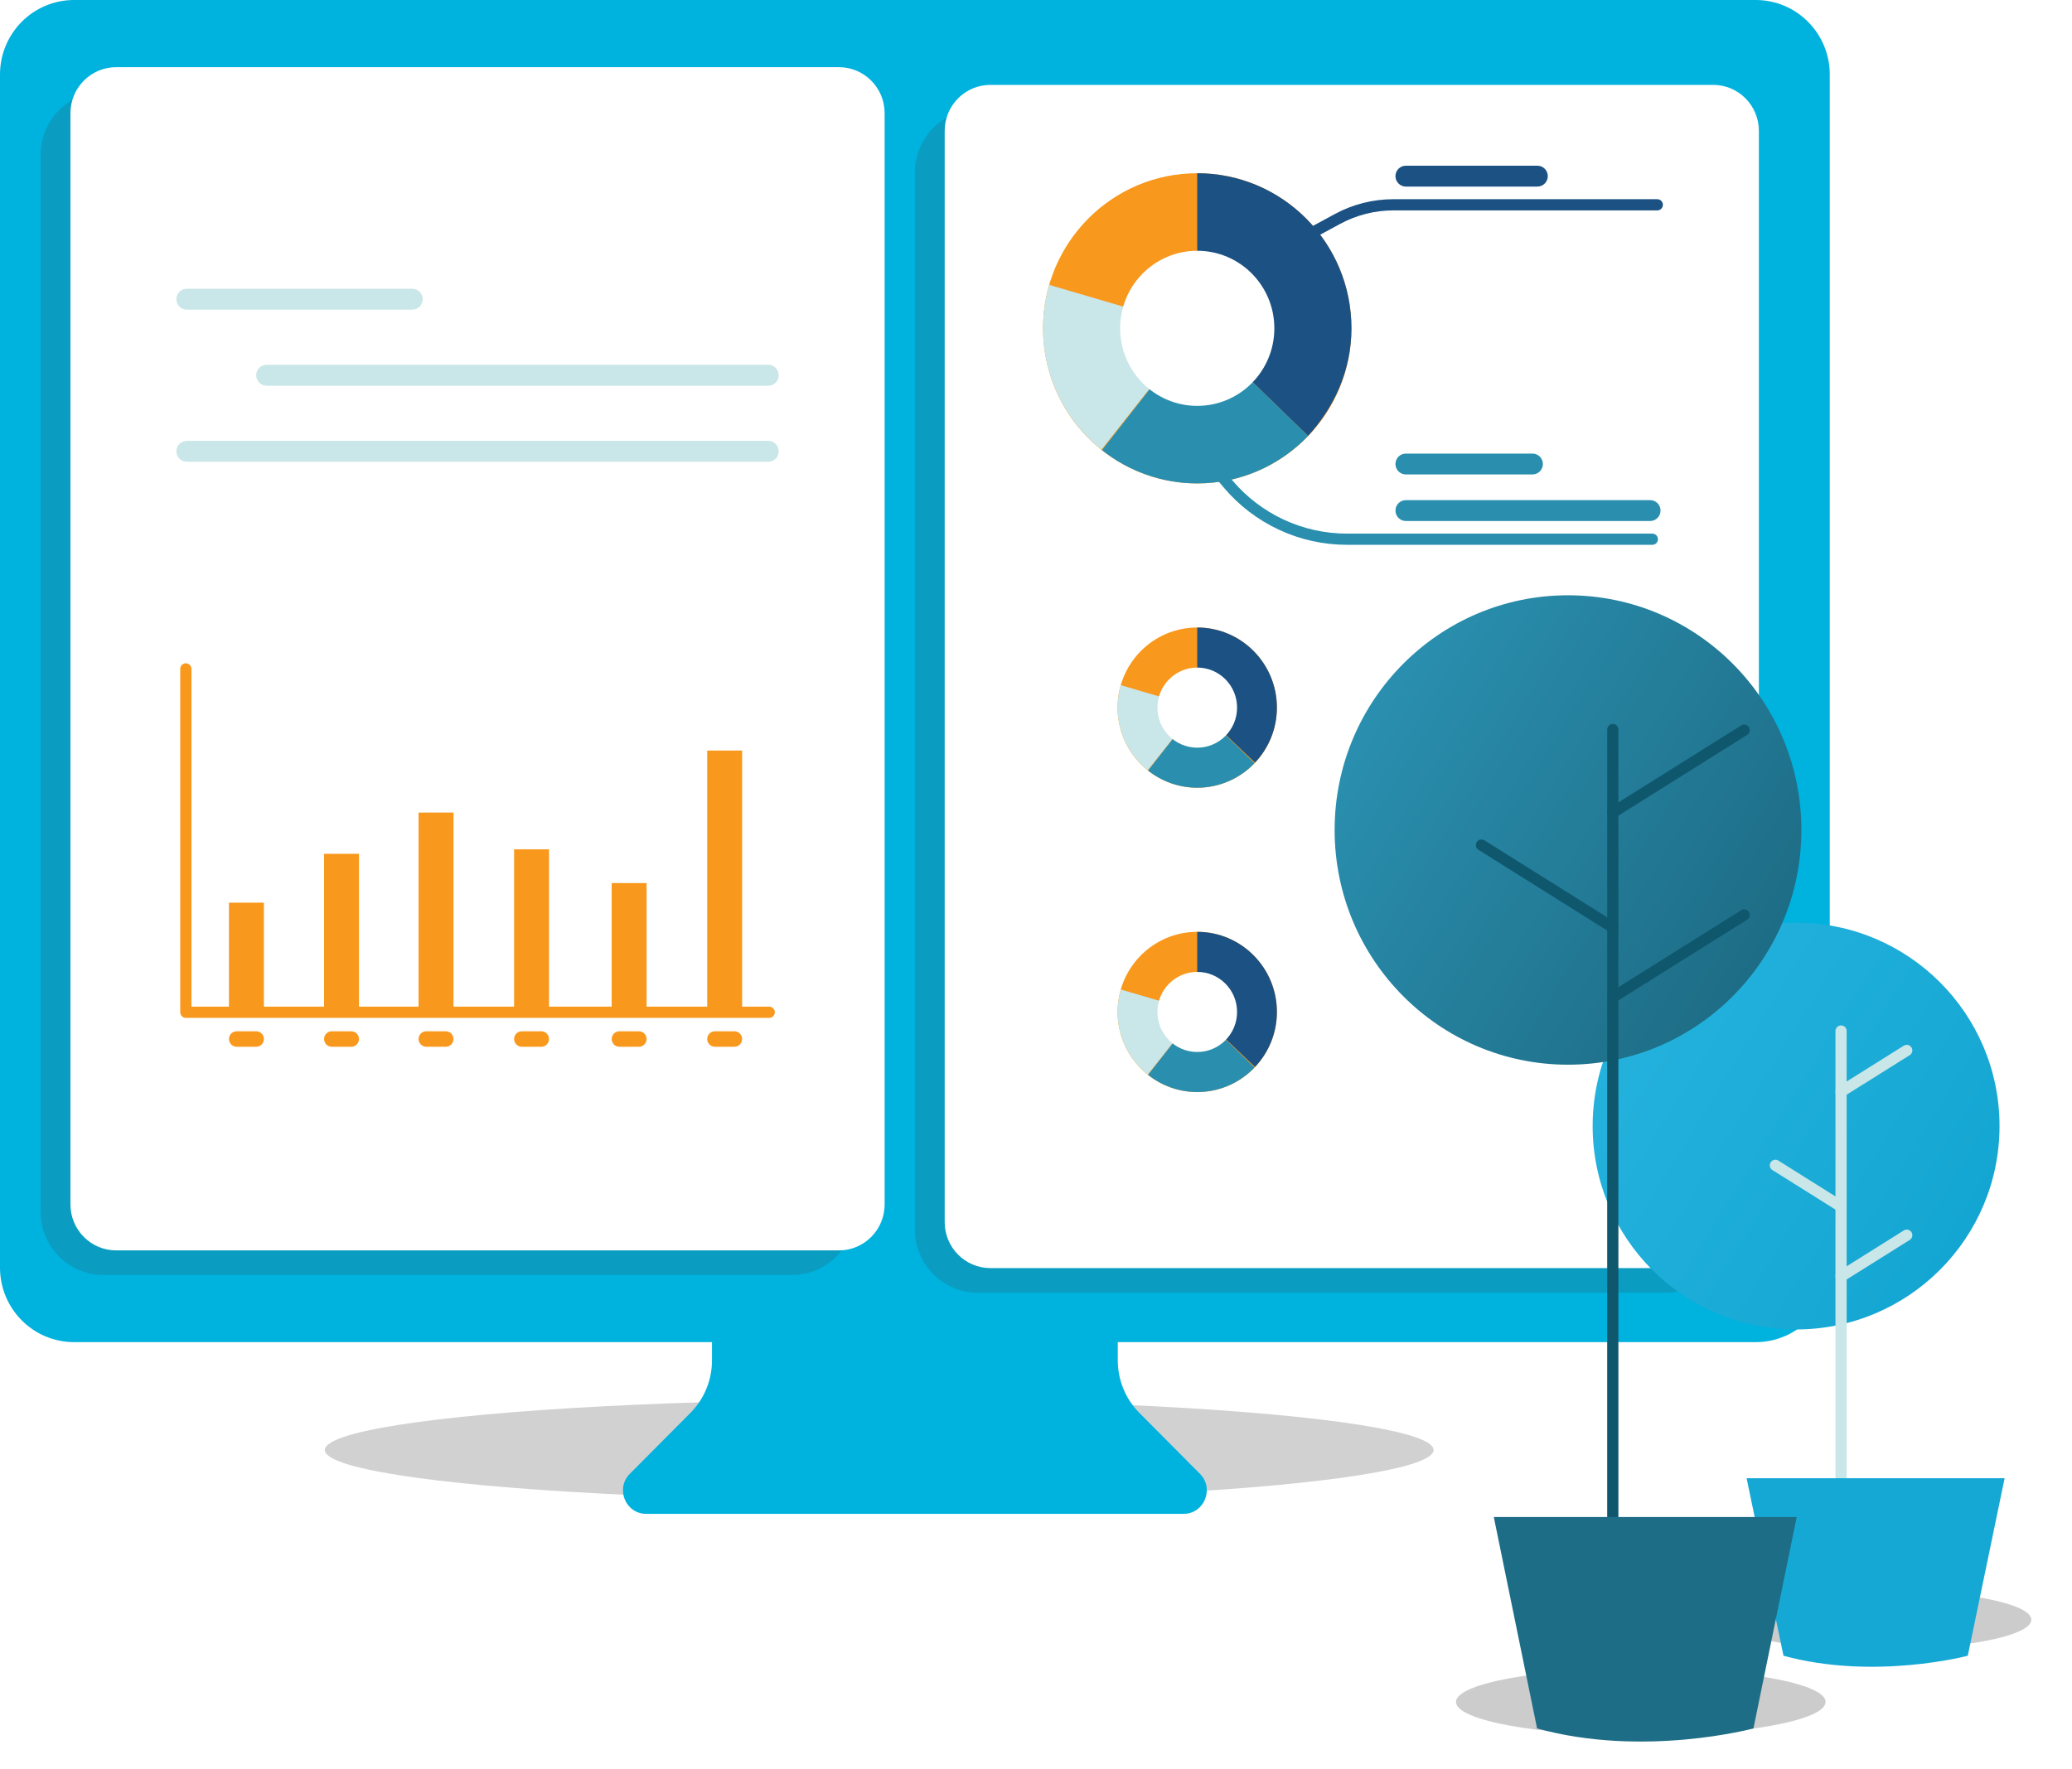 <svg width="185" height="158" viewBox="0 0 185 158" fill="none" xmlns="http://www.w3.org/2000/svg">
<g filter="url(#filter0_f)">
<ellipse cx="78.5" cy="129.5" rx="49.5" ry="4.5" fill="black" fill-opacity="0.18" style="mix-blend-mode:multiply"/>
</g>
<path fill-rule="evenodd" clip-rule="evenodd" d="M99.801 119.867H156.755C160.41 119.867 163.372 116.887 163.372 113.21V6.656C163.372 2.98 160.409 0 156.755 0H6.617C2.962 0 0 2.98 0 6.656V113.211C0 116.887 2.962 119.867 6.617 119.867H63.571V121.499C63.571 123.258 62.876 124.945 61.64 126.189L56.235 131.626C54.922 132.947 55.852 135.205 57.709 135.205H74.633H81.686H105.664C107.519 135.205 108.45 132.946 107.136 131.626L101.732 126.189C100.495 124.945 99.801 123.258 99.801 121.499V119.867Z" fill="#00B2DE"/>
<path d="M148.774 115.447H87.293C84.196 115.447 81.686 112.922 81.686 109.807V15.414C81.686 12.299 84.196 9.773 87.293 9.773H148.774C151.871 9.773 154.381 12.299 154.381 15.414V109.807C154.381 112.922 151.871 115.447 148.774 115.447Z" fill="#0A9DC1"/>
<path d="M152.962 113.254H88.429C86.175 113.254 84.348 111.415 84.348 109.148V11.685C84.348 9.418 86.176 7.58 88.429 7.58H152.962C155.216 7.58 157.043 9.418 157.043 11.685V109.147C157.043 111.415 155.216 113.254 152.962 113.254Z" fill="white"/>
<path d="M70.717 113.867H9.235C6.139 113.867 3.628 111.342 3.628 108.227V13.834C3.628 10.719 6.139 8.193 9.235 8.193H70.717C73.813 8.193 76.323 10.719 76.323 13.834V108.227C76.323 111.342 73.813 113.867 70.717 113.867Z" fill="#0A9DC1"/>
<path d="M74.904 111.673H10.371C8.117 111.673 6.29 109.835 6.29 107.568V10.105C6.29 7.838 8.118 6 10.371 6H74.904C77.158 6 78.985 7.838 78.985 10.105V107.567C78.985 109.835 77.157 111.673 74.904 111.673Z" fill="white"/>
<path d="M16.592 59.74V90.407H68.682" stroke="#F8981C" stroke-miterlimit="10" stroke-linecap="round" stroke-linejoin="round"/>
<path d="M23.562 80.617H20.444V90.406H23.562V80.617Z" fill="#F8981C"/>
<path d="M32.054 76.254H28.936V90.407H32.054V76.254Z" fill="#F8981C"/>
<path d="M40.492 72.57H37.373V90.406H40.492V72.57Z" fill="#F8981C"/>
<path d="M49.02 75.856H45.902V90.407H49.02V75.856Z" fill="#F8981C"/>
<path d="M57.732 78.867H54.614V90.406H57.732V78.867Z" fill="#F8981C"/>
<path d="M66.261 67.031H63.143V90.406H66.261V67.031Z" fill="#F8981C"/>
<path d="M21.132 92.103H22.875C23.255 92.103 23.562 92.413 23.562 92.795C23.562 93.176 23.255 93.486 22.875 93.486H21.132C20.752 93.486 20.445 93.176 20.445 92.795C20.444 92.413 20.752 92.103 21.132 92.103Z" fill="#F8981C"/>
<path d="M29.623 92.103H31.367C31.746 92.103 32.053 92.413 32.053 92.795C32.053 93.176 31.746 93.486 31.367 93.486H29.623C29.244 93.486 28.936 93.176 28.936 92.795C28.936 92.413 29.244 92.103 29.623 92.103Z" fill="#F8981C"/>
<path d="M38.06 92.103H39.804C40.184 92.103 40.491 92.413 40.491 92.795C40.491 93.176 40.184 93.486 39.804 93.486H38.06C37.681 93.486 37.373 93.176 37.373 92.795C37.373 92.413 37.681 92.103 38.06 92.103Z" fill="#F8981C"/>
<path d="M46.589 92.103H48.332C48.712 92.103 49.019 92.413 49.019 92.795C49.019 93.176 48.712 93.486 48.332 93.486H46.589C46.209 93.486 45.902 93.176 45.902 92.795C45.902 92.413 46.209 92.103 46.589 92.103Z" fill="#F8981C"/>
<path d="M55.302 92.103H57.045C57.425 92.103 57.732 92.413 57.732 92.795C57.732 93.176 57.425 93.486 57.045 93.486H55.302C54.922 93.486 54.615 93.176 54.615 92.795C54.614 92.413 54.922 92.103 55.302 92.103Z" fill="#F8981C"/>
<path d="M63.831 92.103H65.575C65.954 92.103 66.261 92.413 66.261 92.795C66.261 93.176 65.954 93.486 65.575 93.486H63.831C63.452 93.486 63.144 93.176 63.144 92.795C63.143 92.413 63.452 92.103 63.831 92.103Z" fill="#F8981C"/>
<path d="M36.81 27.654H16.676C16.164 27.654 15.749 27.236 15.749 26.721C15.749 26.206 16.164 25.789 16.676 25.789H36.81C37.322 25.789 37.737 26.206 37.737 26.721C37.737 27.236 37.322 27.654 36.81 27.654Z" fill="#C9E6E8"/>
<path d="M68.601 34.447H23.801C23.289 34.447 22.875 34.029 22.875 33.514C22.875 32.999 23.289 32.582 23.801 32.582H68.601C69.113 32.582 69.528 32.999 69.528 33.514C69.528 34.029 69.112 34.447 68.601 34.447Z" fill="#C9E6E8"/>
<path d="M68.6 41.238H16.676C16.164 41.238 15.749 40.821 15.749 40.305C15.749 39.79 16.164 39.373 16.676 39.373H68.6C69.112 39.373 69.527 39.79 69.527 40.305C69.527 40.82 69.112 41.238 68.6 41.238Z" fill="#C9E6E8"/>
<path d="M106.897 43.173C114.501 43.173 120.665 36.971 120.665 29.322C120.665 21.672 114.501 15.471 106.897 15.471C99.293 15.471 93.128 21.672 93.128 29.322C93.128 36.971 99.293 43.173 106.897 43.173Z" fill="#F8981C"/>
<path d="M116.792 38.932C119.175 36.327 120.665 33.009 120.665 29.322C120.665 21.672 114.5 15.471 106.896 15.471V29.322L116.792 38.932Z" fill="#1B5183"/>
<path d="M106.896 29.322L98.394 40.203C100.736 42.058 103.684 43.174 106.897 43.174C110.785 43.174 114.29 41.545 116.794 38.938L106.896 29.322Z" fill="#2A8FAF"/>
<path d="M93.686 25.443C93.329 26.675 93.128 27.974 93.128 29.322C93.128 33.717 95.168 37.626 98.342 40.163L106.896 29.322L93.686 25.443Z" fill="#C9E6E8"/>
<path d="M106.897 36.248C110.699 36.248 113.781 33.147 113.781 29.322C113.781 25.497 110.699 22.396 106.897 22.396C103.095 22.396 100.012 25.497 100.012 29.322C100.012 33.147 103.095 36.248 106.897 36.248Z" fill="white"/>
<path d="M106.897 70.352C110.825 70.352 114.009 67.148 114.009 63.197C114.009 59.246 110.825 56.043 106.897 56.043C102.969 56.043 99.785 59.246 99.785 63.197C99.785 67.148 102.969 70.352 106.897 70.352Z" fill="#F8981C"/>
<path d="M112.057 68.11C113.264 66.828 114.008 65.102 114.008 63.197C114.008 59.246 110.824 56.043 106.896 56.043V63.197L112.057 68.11Z" fill="#1B5183"/>
<path d="M106.897 63.197L102.506 68.817C103.715 69.775 105.238 70.351 106.897 70.351C108.905 70.351 110.716 69.51 112.009 68.163L106.897 63.197Z" fill="#2A8FAF"/>
<path d="M100.074 61.193C99.89 61.83 99.786 62.5 99.786 63.196C99.786 65.466 100.84 67.486 102.479 68.796L106.897 63.196L100.074 61.193Z" fill="#C9E6E8"/>
<path d="M106.897 66.775C108.861 66.775 110.453 65.173 110.453 63.198C110.453 61.222 108.861 59.621 106.897 59.621C104.934 59.621 103.342 61.222 103.342 63.198C103.342 65.173 104.934 66.775 106.897 66.775Z" fill="white"/>
<path d="M106.897 97.531C110.825 97.531 114.009 94.328 114.009 90.377C114.009 86.426 110.825 83.223 106.897 83.223C102.969 83.223 99.785 86.426 99.785 90.377C99.785 94.328 102.969 97.531 106.897 97.531Z" fill="#F8981C"/>
<path d="M112.057 95.29C113.264 94.008 114.008 92.281 114.008 90.377C114.008 86.426 110.824 83.223 106.896 83.223V90.377L112.057 95.29Z" fill="#1B5183"/>
<path d="M106.897 90.377L102.506 95.996C103.715 96.954 105.238 97.531 106.897 97.531C108.905 97.531 110.716 96.69 112.009 95.343L106.897 90.377Z" fill="#2A8FAF"/>
<path d="M100.074 88.373C99.89 89.01 99.786 89.68 99.786 90.376C99.786 92.646 100.84 94.665 102.479 95.976L106.897 90.376L100.074 88.373Z" fill="#C9E6E8"/>
<path d="M106.897 93.954C108.861 93.954 110.453 92.353 110.453 90.378C110.453 88.402 108.861 86.801 106.897 86.801C104.934 86.801 103.342 88.402 103.342 90.378C103.342 92.353 104.934 93.954 106.897 93.954Z" fill="white"/>
<path d="M108.146 41.443L109.639 43.213C112.286 46.349 116.17 48.157 120.26 48.157H147.53" stroke="#2A8FAF" stroke-miterlimit="10" stroke-linecap="round" stroke-linejoin="round"/>
<path d="M147.336 46.531H125.522C125.009 46.531 124.595 46.114 124.595 45.598C124.595 45.083 125.009 44.666 125.522 44.666H147.336C147.848 44.666 148.263 45.083 148.263 45.598C148.263 46.114 147.848 46.531 147.336 46.531Z" fill="#2A8FAF"/>
<path d="M119.407 19.561L119.169 19.122L119.169 19.122L119.407 19.561ZM147.973 18.791C148.249 18.791 148.473 18.567 148.473 18.291C148.473 18.015 148.249 17.791 147.973 17.791V18.791ZM115.574 22.208L119.646 20.001L119.169 19.122L115.097 21.329L115.574 22.208ZM119.645 20.001C121.111 19.207 122.748 18.791 124.413 18.791V17.791C122.582 17.791 120.78 18.248 119.169 19.122L119.645 20.001ZM124.413 18.791H147.973V17.791H124.413V18.791Z" fill="#1B5183"/>
<path d="M137.269 16.663H125.522C125.009 16.663 124.595 16.246 124.595 15.731C124.595 15.216 125.009 14.799 125.522 14.799H137.269C137.781 14.799 138.196 15.216 138.196 15.731C138.196 16.246 137.781 16.663 137.269 16.663Z" fill="#1B5183"/>
<path d="M136.831 42.374H125.521C125.009 42.374 124.594 41.957 124.594 41.442C124.594 40.927 125.009 40.51 125.521 40.51H136.831C137.343 40.51 137.758 40.927 137.758 41.442C137.758 41.956 137.343 42.374 136.831 42.374Z" fill="#2A8FAF"/>
<g filter="url(#filter1_d)">
<path d="M164.365 118.733C174.397 118.733 182.529 110.601 182.529 100.569C182.529 90.537 174.397 82.404 164.365 82.404C154.333 82.404 146.201 90.537 146.201 100.569C146.201 110.601 154.333 118.733 164.365 118.733Z" fill="url(#paint0_linear)"/>
</g>
<path d="M164.38 92.08V132.827" stroke="#C9E6E8" stroke-miterlimit="10" stroke-linecap="round"/>
<path d="M164.38 97.493L170.245 93.814" stroke="#C9E6E8" stroke-miterlimit="10" stroke-linecap="round"/>
<path d="M164.38 113.995L170.245 110.316" stroke="#C9E6E8" stroke-miterlimit="10" stroke-linecap="round"/>
<path d="M164.381 107.755L158.516 104.076" stroke="#C9E6E8" stroke-miterlimit="10" stroke-linecap="round"/>
<g filter="url(#filter2_f)">
<ellipse cx="167.634" cy="144.658" rx="13.734" ry="2.658" fill="black" fill-opacity="0.2" style="mix-blend-mode:multiply"/>
</g>
<path d="M155.948 132.023H178.985L175.695 147.875C175.695 147.875 167.349 150.089 159.239 147.875L155.948 132.023Z" fill="#16A8D4"/>
<g filter="url(#filter3_d)">
<path d="M144 95.088C155.508 95.088 164.837 85.703 164.837 74.126C164.837 62.549 155.508 53.164 144 53.164C132.492 53.164 123.163 62.549 123.163 74.126C123.163 85.703 132.492 95.088 144 95.088Z" fill="url(#paint1_linear)"/>
</g>
<path d="M144 65.156V135.485" stroke="#0F576D" stroke-miterlimit="10" stroke-linecap="round"/>
<path d="M144 72.569L155.73 65.211" stroke="#0F576D" stroke-miterlimit="10" stroke-linecap="round"/>
<path d="M144 89.07L155.73 81.713" stroke="#0F576D" stroke-miterlimit="10" stroke-linecap="round"/>
<path d="M144.001 82.831L132.271 75.473" stroke="#0F576D" stroke-miterlimit="10" stroke-linecap="round"/>
<g filter="url(#filter4_f)">
<ellipse cx="146.5" cy="152" rx="16.5" ry="3" fill="black" fill-opacity="0.2" style="mix-blend-mode:multiply"/>
</g>
<path d="M133.375 135.486H160.422L156.558 154.367C156.558 154.367 146.761 157.004 137.239 154.367L133.375 135.486Z" fill="#1E6D86"/>
<defs>
<filter id="filter0_f" x="24" y="120" width="109" height="19" filterUnits="userSpaceOnUse" color-interpolation-filters="sRGB">
<feFlood flood-opacity="0" result="BackgroundImageFix"/>
<feBlend mode="normal" in="SourceGraphic" in2="BackgroundImageFix" result="shape"/>
<feGaussianBlur stdDeviation="2.5" result="effect1_foregroundBlur"/>
</filter>
<filter id="filter1_d" x="137.201" y="77.404" width="46.329" height="46.329" filterUnits="userSpaceOnUse" color-interpolation-filters="sRGB">
<feFlood flood-opacity="0" result="BackgroundImageFix"/>
<feColorMatrix in="SourceAlpha" type="matrix" values="0 0 0 0 0 0 0 0 0 0 0 0 0 0 0 0 0 0 127 0"/>
<feOffset dx="-4"/>
<feGaussianBlur stdDeviation="2.5"/>
<feColorMatrix type="matrix" values="0 0 0 0 0 0 0 0 0 0 0 0 0 0 0 0 0 0 0.2 0"/>
<feBlend mode="multiply" in2="BackgroundImageFix" result="effect1_dropShadow"/>
<feBlend mode="normal" in="SourceGraphic" in2="effect1_dropShadow" result="shape"/>
</filter>
<filter id="filter2_f" x="150.9" y="139" width="33.468" height="11.316" filterUnits="userSpaceOnUse" color-interpolation-filters="sRGB">
<feFlood flood-opacity="0" result="BackgroundImageFix"/>
<feBlend mode="normal" in="SourceGraphic" in2="BackgroundImageFix" result="shape"/>
<feGaussianBlur stdDeviation="1.5" result="effect1_foregroundBlur"/>
</filter>
<filter id="filter3_d" x="109.163" y="43.164" width="61.674" height="61.924" filterUnits="userSpaceOnUse" color-interpolation-filters="sRGB">
<feFlood flood-opacity="0" result="BackgroundImageFix"/>
<feColorMatrix in="SourceAlpha" type="matrix" values="0 0 0 0 0 0 0 0 0 0 0 0 0 0 0 0 0 0 127 0"/>
<feOffset dx="-4"/>
<feGaussianBlur stdDeviation="5"/>
<feColorMatrix type="matrix" values="0 0 0 0 0 0 0 0 0 0 0 0 0 0 0 0 0 0 0.2 0"/>
<feBlend mode="multiply" in2="BackgroundImageFix" result="effect1_dropShadow"/>
<feBlend mode="normal" in="SourceGraphic" in2="effect1_dropShadow" result="shape"/>
</filter>
<filter id="filter4_f" x="127" y="146" width="39" height="12" filterUnits="userSpaceOnUse" color-interpolation-filters="sRGB">
<feFlood flood-opacity="0" result="BackgroundImageFix"/>
<feBlend mode="normal" in="SourceGraphic" in2="BackgroundImageFix" result="shape"/>
<feGaussianBlur stdDeviation="1.5" result="effect1_foregroundBlur"/>
</filter>
<linearGradient id="paint0_linear" x1="148.544" y1="91.647" x2="179.34" y2="110.622" gradientUnits="userSpaceOnUse">
<stop stop-color="#24B2DD"/>
<stop offset="0.994" stop-color="#14A6D2"/>
</linearGradient>
<linearGradient id="paint1_linear" x1="125.852" y1="63.83" x2="161.294" y2="85.538" gradientUnits="userSpaceOnUse">
<stop stop-color="#2A8FAF"/>
<stop offset="0.994" stop-color="#1E6D86"/>
</linearGradient>
</defs>
</svg>

